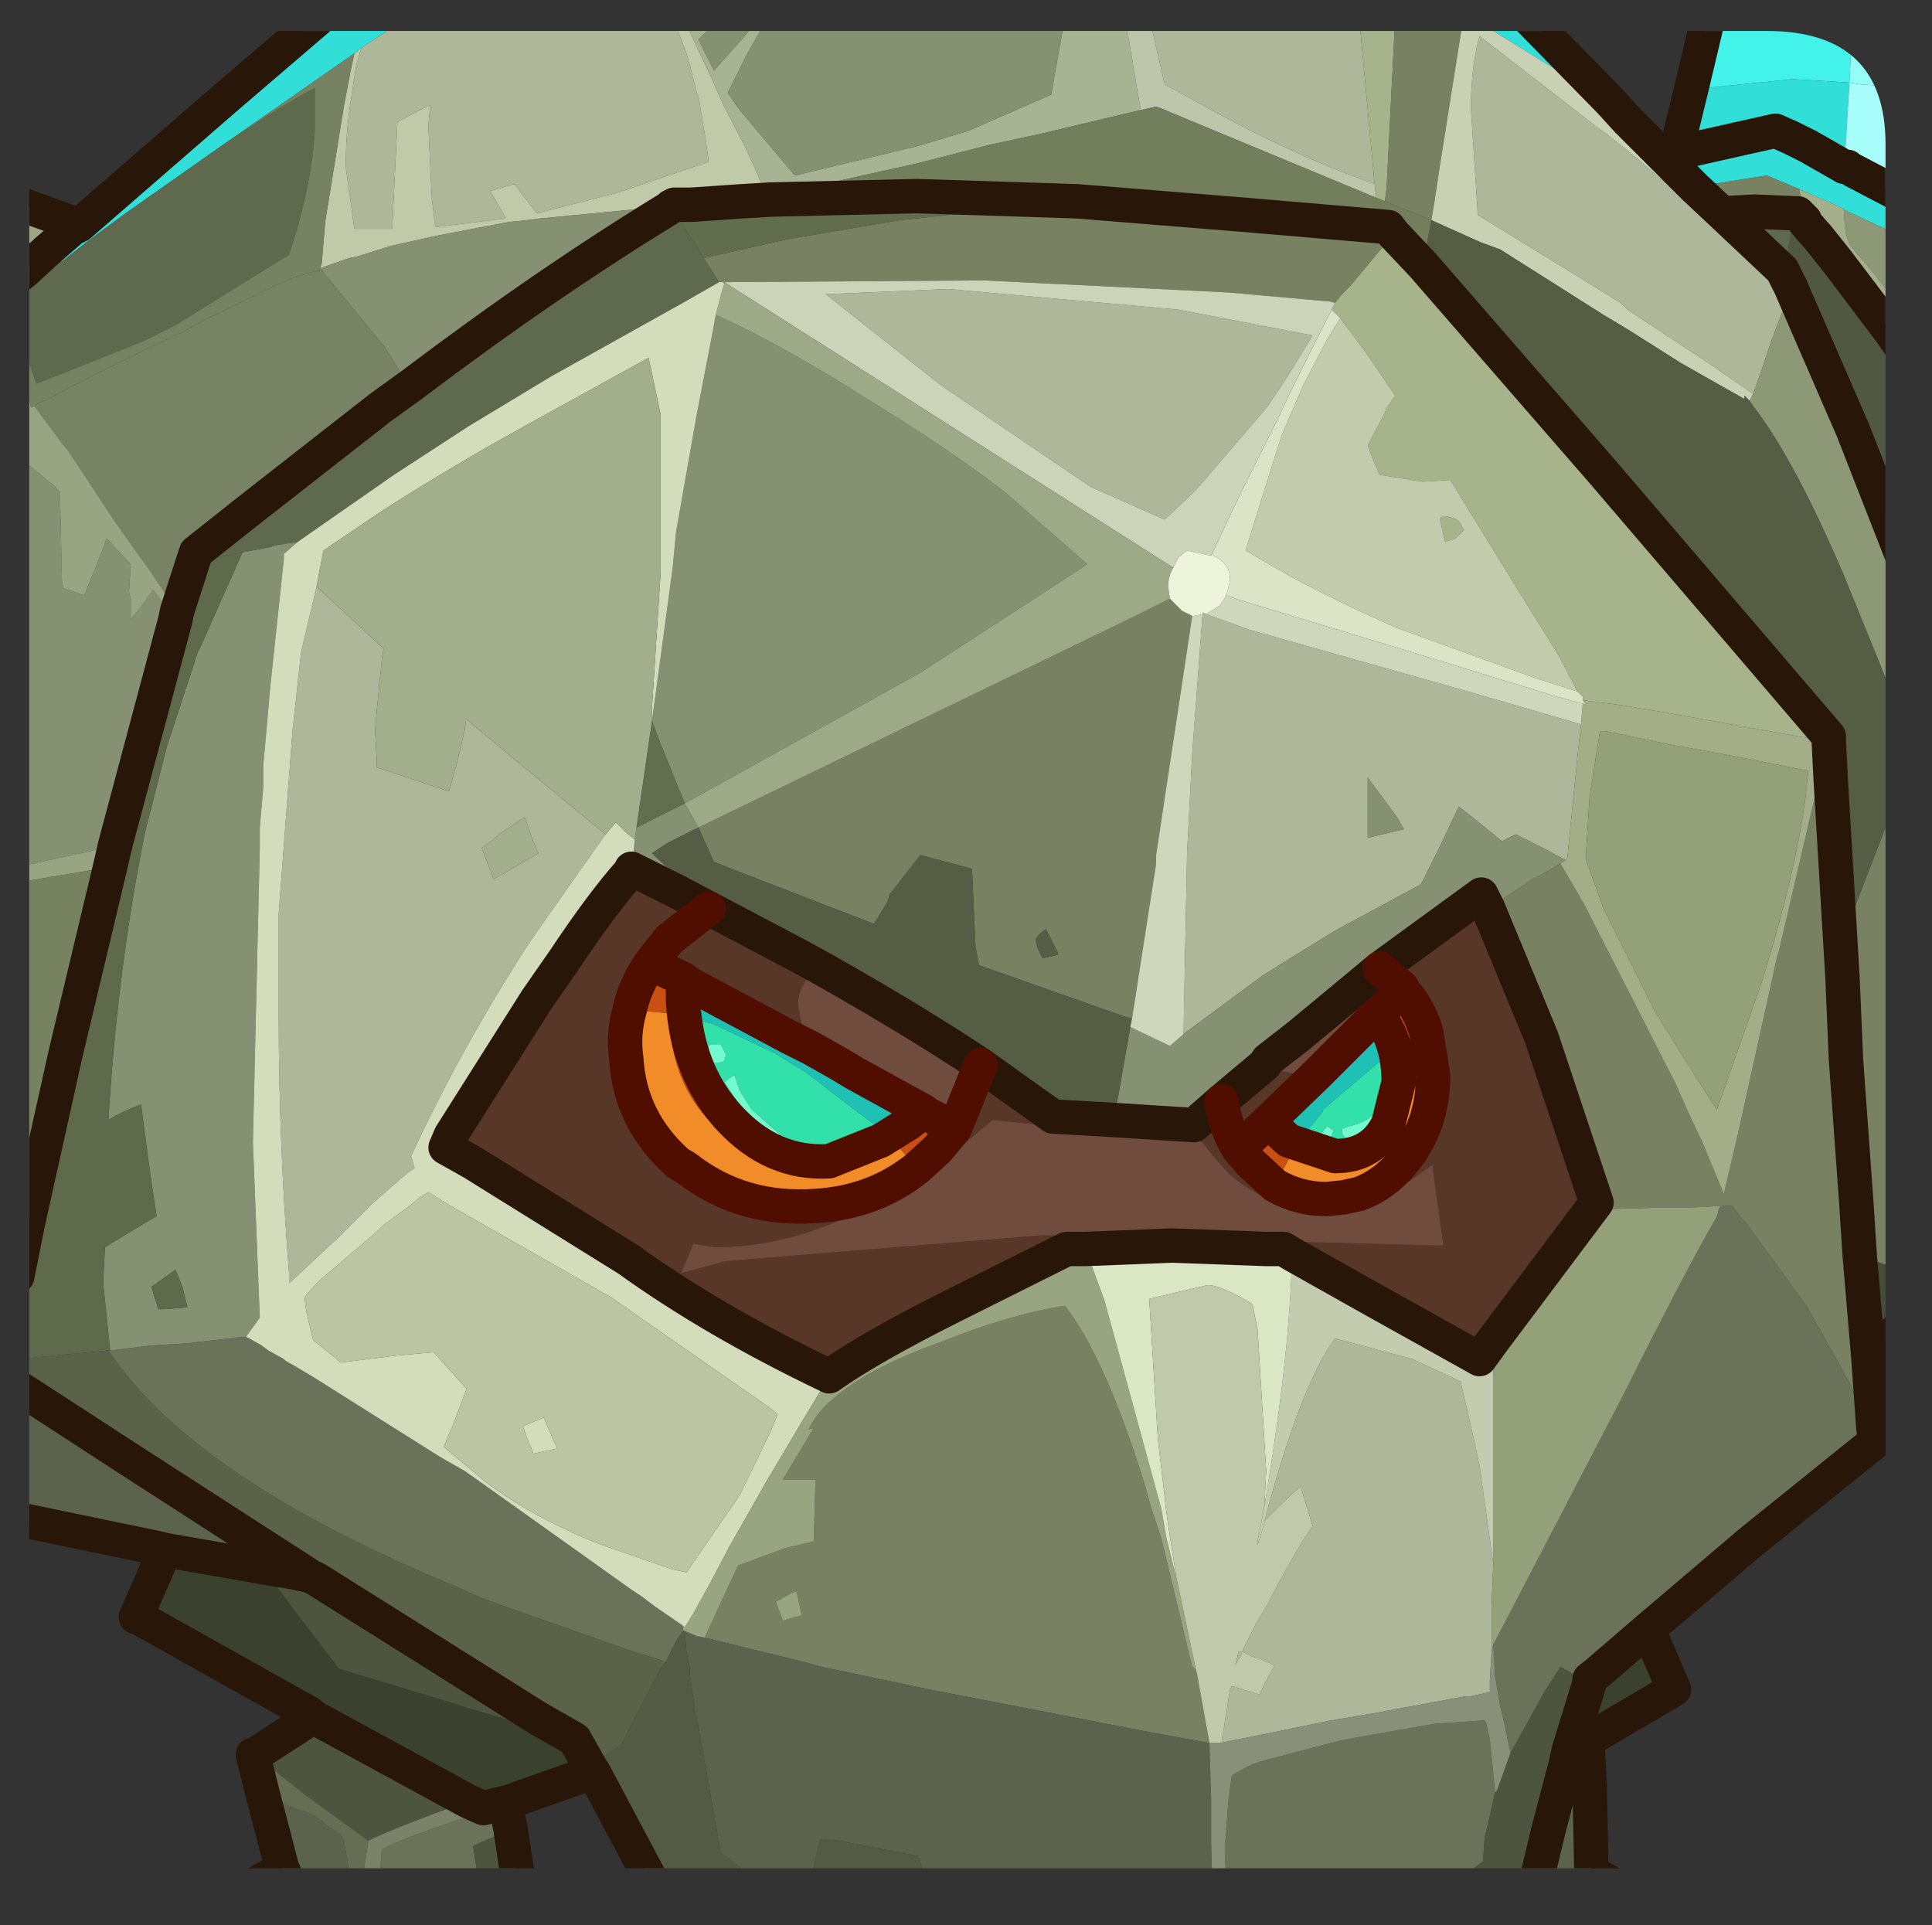 <?xml version="1.0" encoding="UTF-8" standalone="no"?>
<svg xmlns:ffdec="https://www.free-decompiler.com/flash" xmlns:xlink="http://www.w3.org/1999/xlink" ffdec:objectType="frame" height="55.95px" width="56.15px" xmlns="http://www.w3.org/2000/svg">
  <rect width="100%" height="100%" fill="#333333" stroke="none"/>
  <g transform="matrix(1.0, 0.0, 0.0, 1.0, 0.85, 0.9)">
    <clipPath id="clipPath0" transform="matrix(1.0, 0.0, 0.0, 1.0, 0.0, 0.0)">
      <path d="M50.5 0.0 Q53.95 0.0 53.95 3.3 L53.95 50.15 Q53.95 53.4 50.5 53.4 L3.3 53.4 Q0.0 53.4 0.0 50.15 L0.0 3.3 Q0.0 0.0 3.3 0.0 L50.5 0.0" fill="#000000" fill-rule="evenodd" stroke="none"/>
    </clipPath>
    <g clip-path="url(#clipPath0)">
      <use ffdec:characterId="2" height="55.95" transform="matrix(1.0, 0.0, 0.0, 1.0, -0.85, -0.9)" width="56.15" xlink:href="#shape1"/>
    </g>
    <use ffdec:characterId="3" height="53.4" transform="matrix(1.0, 0.0, 0.0, 1.0, 0.0, 0.0)" width="53.95" xlink:href="#shape2"/>
  </g>
  <defs>
    <g id="shape1" transform="matrix(1.0, 0.0, 0.0, 1.0, 0.85, 0.9)">
      <path d="M48.3 1.7 L48.8 -0.4 53.0 -0.4 52.9 1.5 51.25 1.4 48.3 1.7 M53.9 -0.4 L54.8 -0.4 54.8 1.8 53.9 1.6 53.9 1.4 53.9 -0.4" fill="#43f3e9" fill-rule="evenodd" stroke="none"/>
      <path d="M53.0 -0.4 L53.9 -0.4 53.9 1.4 53.9 1.6 53.2 1.55 52.9 1.5 53.0 -0.4" fill="#95fff9" fill-rule="evenodd" stroke="none"/>
      <path d="M8.45 -0.4 L10.95 -0.4 10.4 0.0 9.65 0.5 9.45 0.65 5.5 3.4 2.8 5.3 2.05 5.85 1.65 6.15 0.95 6.7 0.9 6.7 0.75 6.85 0.25 7.2 -0.05 7.45 -0.15 7.5 -0.35 7.65 -0.35 7.15 -0.15 7.0 0.5 6.4 1.25 5.75 1.45 5.65 5.65 2.0 8.45 -0.4 M41.9 -0.4 L43.55 -0.4 45.95 2.05 44.9 1.45 41.9 -0.4 M47.5 3.65 L47.85 3.55 48.3 1.7 51.25 1.4 52.9 1.5 52.75 3.95 52.85 3.95 53.0 4.05 54.05 4.6 53.9 1.6 54.8 1.8 54.8 5.0 54.8 6.2 54.15 5.85 52.75 5.2 52.7 5.15 51.45 4.6 50.5 4.2 48.6 4.5 48.4 4.55 47.6 3.75 47.5 3.65 M47.85 3.55 L50.75 2.9 51.2 3.1 51.7 3.35 52.75 3.95 51.7 3.35 51.2 3.1 50.75 2.9 47.85 3.55 M54.05 4.6 L54.8 5.0 54.05 4.6 M21.45 4.8 L21.5 4.85 21.0 4.9 21.45 4.8" fill="#32dfd9" fill-rule="evenodd" stroke="none"/>
      <path d="M9.65 0.5 L10.4 0.0 10.95 -0.4 18.7 -0.4 19.1 0.65 19.2 1.0 19.4 1.8 19.45 1.9 19.65 3.1 19.75 3.8 17.1 4.7 14.75 5.3 14.1 4.45 13.4 4.65 13.8 5.35 13.85 5.45 11.8 5.7 11.7 4.85 11.6 2.8 11.65 2.15 Q11.05 2.45 10.7 2.65 L10.55 5.75 9.5 5.75 9.45 5.75 9.2 3.95 Q9.2 2.9 9.35 2.0 L9.5 1.0 9.65 0.5 M32.55 -0.4 L38.65 -0.4 38.8 1.2 39.1 4.45 38.3 4.15 Q36.2 3.35 33.55 1.85 L33.0 1.55 32.55 -0.4 M50.1 10.55 L48.8 9.65 46.45 8.1 46.25 7.9 42.1 5.35 41.9 2.25 Q41.9 1.05 42.15 0.15 L45.7 2.9 45.85 3.0 46.85 3.8 47.35 4.25 47.85 4.6 48.65 5.3 50.95 7.4 51.15 7.65 50.65 8.95 50.35 9.85 50.1 10.55 M34.2 16.95 L34.9 17.2 35.45 17.4 41.65 19.15 45.1 20.15 45.0 21.05 44.75 23.55 44.7 24.05 44.65 24.1 44.1 23.8 43.2 23.35 42.8 23.55 42.25 23.1 41.75 22.7 41.55 22.55 41.45 22.75 40.95 23.8 40.45 24.8 37.95 26.15 36.65 26.95 35.85 27.45 33.55 29.15 33.55 29.0 33.65 23.9 33.8 21.0 34.1 16.95 34.1 16.9 34.2 16.95 M35.9 43.3 Q36.95 39.35 37.95 38.0 L40.2 38.6 41.6 39.25 42.0 41.0 42.15 41.7 42.55 44.55 42.5 45.75 42.5 46.45 42.5 46.9 42.5 47.1 42.45 47.95 42.45 48.3 42.35 48.3 41.9 48.4 41.75 48.4 39.05 48.9 37.85 49.1 35.9 49.5 34.65 49.75 34.9 48.2 34.95 48.1 35.75 48.35 35.8 48.25 35.95 47.95 36.0 47.85 36.2 47.5 35.75 47.3 35.55 47.25 35.35 47.15 35.25 47.1 35.65 46.3 35.95 45.8 Q36.75 44.25 37.3 43.45 L36.95 42.3 Q36.55 42.65 35.9 43.3 M36.5 10.15 L36.0 10.9 33.9 13.35 33.0 14.2 30.85 13.25 26.5 10.3 25.55 9.55 23.15 7.65 26.7 7.5 33.4 8.1 37.3 8.85 36.5 10.15 M38.9 23.45 L39.95 23.2 39.75 22.85 38.9 21.7 38.9 22.75 38.9 22.95 38.9 23.45 M8.35 16.15 L9.0 16.75 10.3 17.95 10.25 18.25 10.1 19.75 10.05 20.35 10.1 21.15 10.1 21.4 12.2 22.1 12.45 21.2 12.65 20.35 12.7 20.0 14.2 21.25 16.75 23.35 16.5 23.7 14.95 25.9 14.5 26.55 Q12.5 29.65 11.1 32.7 L11.2 33.05 11.05 33.15 10.8 33.35 10.75 33.4 9.95 34.1 8.95 35.1 7.55 36.4 7.55 36.1 Q7.25 32.3 7.25 28.65 L7.25 25.65 7.65 20.35 7.9 18.05 8.35 16.15 M13.5 24.65 L14.1 24.3 14.8 23.9 14.65 23.55 14.4 22.85 13.65 23.35 13.6 23.4 Q13.35 23.6 13.15 23.75 L13.5 24.65 M35.25 47.1 L35.2 47.25 35.15 47.3 35.05 47.5 35.1 47.3 35.15 47.1 35.25 47.1" fill="#afb89b" fill-rule="evenodd" stroke="none"/>
      <path d="M9.45 0.65 L9.65 0.5 9.5 1.0 9.35 2.0 Q9.2 2.9 9.2 3.95 L9.45 5.75 9.5 5.75 10.55 5.75 10.7 2.65 Q11.05 2.45 11.65 2.15 L11.6 2.8 11.7 4.85 11.8 5.7 13.85 5.45 13.8 5.35 13.4 4.65 14.1 4.45 14.75 5.3 17.1 4.7 19.75 3.8 19.65 3.1 19.45 1.9 19.4 1.8 19.2 1.0 19.1 0.65 18.7 -0.4 19.0 -0.4 19.35 0.35 19.8 1.3 20.15 2.1 20.8 3.35 21.25 4.35 21.45 4.8 21.0 4.9 20.55 4.9 19.75 5.0 19.25 5.05 18.8 5.05 18.75 5.05 17.95 5.15 14.85 5.45 14.45 5.5 13.95 5.55 11.85 5.95 10.5 6.25 9.55 6.55 9.3 6.6 8.45 6.9 8.5 6.75 8.6 5.55 9.15 2.15 9.35 1.1 9.45 0.65" fill="#c1cba9" fill-rule="evenodd" stroke="none"/>
      <path d="M19.0 -0.4 L20.1 -0.4 19.45 0.25 19.9 1.15 20.7 0.25 20.75 0.2 21.2 -0.35 21.3 -0.1 20.85 0.7 20.75 0.9 20.3 1.8 20.65 2.3 22.25 4.2 25.8 3.35 27.3 2.9 29.7 1.85 30.1 -0.4 31.85 -0.4 32.25 2.0 32.3 2.25 32.3 2.3 31.45 2.5 29.35 3.0 27.95 3.3 25.8 3.85 22.65 4.55 21.45 4.8 21.25 4.35 20.8 3.35 20.15 2.1 19.8 1.3 19.35 0.35 19.0 -0.4" fill="#a9b494" fill-rule="evenodd" stroke="none"/>
      <path d="M0.5 6.4 L-0.15 7.0 -0.35 6.9 -0.35 5.95 0.5 6.4 M20.1 -0.4 L30.1 -0.4 29.7 1.85 27.3 2.9 25.8 3.35 22.25 4.2 20.65 2.3 20.3 1.8 20.75 0.9 20.85 0.7 21.3 -0.1 21.2 -0.35 20.75 0.2 20.7 0.25 19.9 1.15 19.45 0.25 20.1 -0.4 M-0.35 24.3 L-0.35 13.0 -0.15 12.5 0.7 13.2 0.9 13.4 0.9 13.7 0.95 16.0 1.0 16.2 1.6 16.4 1.8 15.9 1.95 15.55 2.25 14.75 2.95 15.5 2.9 16.3 2.95 16.5 2.95 16.6 2.95 17.1 3.2 16.8 3.6 16.25 4.25 17.1 2.5 23.65 1.95 23.8 -0.35 24.3 M44.65 24.1 L44.5 24.2 43.9 24.55 Q43.65 24.65 43.4 24.85 L42.4 25.5 42.2 25.1 39.25 27.25 36.9 29.2 36.0 29.9 35.9 30.05 34.65 31.1 33.85 31.8 31.5 31.65 31.65 30.95 32.0 28.95 33.15 29.5 33.5 29.2 33.55 29.15 35.85 27.45 36.65 26.95 37.95 26.15 40.45 24.8 40.95 23.8 41.45 22.75 41.55 22.55 41.75 22.7 42.25 23.1 42.8 23.55 43.2 23.35 44.1 23.8 44.65 24.1 M19.65 25.45 L18.8 25.0 17.5 24.35 17.5 24.25 17.55 24.0 17.6 23.5 17.65 23.15 19.05 22.45 18.3 20.6 18.1 20.05 18.7 15.6 18.8 14.55 19.4 11.15 19.9 8.55 19.95 8.25 Q21.4 8.9 23.4 10.1 L25.4 11.35 Q27.05 12.4 28.35 13.4 L30.75 15.5 25.9 18.65 19.05 22.45 19.45 23.15 18.95 23.4 18.55 23.6 18.1 23.9 19.0 24.75 19.65 25.45 M20.1 7.3 L20.15 7.25 20.25 7.25 20.2 7.3 20.2 7.35 20.15 7.3 20.1 7.3 M21.5 4.85 L21.55 4.9 20.7 4.95 19.25 5.05 19.75 5.0 20.55 4.9 21.0 4.9 21.5 4.85 M38.9 23.45 L38.9 22.95 38.9 22.75 38.9 21.7 39.75 22.85 39.95 23.2 38.9 23.45 M18.65 5.1 L18.6 5.15 Q15.0 7.35 11.1 10.3 L10.75 9.85 10.3 9.15 8.45 6.9 9.3 6.6 9.55 6.55 10.5 6.25 11.85 5.95 13.95 5.55 14.45 5.5 14.85 5.45 17.95 5.15 18.75 5.05 18.65 5.1 M6.2 15.15 L7.0 15.0 7.15 14.95 7.45 14.9 7.8 14.85 7.4 15.2 7.4 15.25 7.4 15.35 7.0 19.1 6.9 20.25 6.8 21.35 6.8 22.0 6.7 23.15 6.7 23.75 6.5 32.3 6.7 37.4 6.3 37.95 6.25 37.95 4.5 38.15 3.6 38.2 2.35 38.35 2.15 36.4 2.15 36.35 2.2 35.35 3.35 34.65 3.7 34.45 3.5 33.1 3.25 31.2 Q2.7 31.4 2.3 31.65 2.55 27.6 3.2 24.15 L3.35 23.35 4.0 20.8 4.9 18.05 5.0 17.85 6.2 15.15 M3.55 36.5 L3.75 37.15 3.95 37.15 4.55 37.1 4.6 37.1 4.45 36.5 4.25 36.0 4.05 36.15 3.9 36.25 3.55 36.5" fill="#879173" fill-rule="evenodd" stroke="none"/>
      <path d="M52.9 1.5 L53.2 1.55 53.9 1.6 54.05 4.6 53.0 4.05 52.85 3.95 52.75 3.95 52.9 1.5" fill="#a8fffb" fill-rule="evenodd" stroke="none"/>
      <path d="M31.85 -0.4 L32.55 -0.4 33.0 1.55 33.55 1.85 Q36.2 3.35 38.3 4.15 L39.1 4.45 39.15 4.85 33.25 2.4 32.9 2.25 32.75 2.2 32.3 2.3 32.3 2.25 32.25 2.0 31.85 -0.4" fill="#bec6ab" fill-rule="evenodd" stroke="none"/>
      <path d="M38.65 -0.4 L39.7 -0.4 39.45 4.55 39.4 4.95 39.15 4.85 39.1 4.45 38.8 1.2 38.65 -0.4 M40.5 6.8 L45.8 12.9 52.3 20.5 52.25 20.65 50.0 20.25 47.5 19.8 46.3 19.6 45.15 19.45 45.15 19.35 45.0 19.2 44.45 18.15 43.3 16.3 41.3 13.05 40.5 13.1 39.25 12.9 39.05 12.45 38.9 12.05 39.4 11.1 39.45 10.95 39.7 10.6 38.85 9.35 38.1 8.35 37.85 8.1 37.95 7.9 38.15 7.65 38.4 7.4 39.65 5.9 40.5 6.8 M41.0 14.2 L41.05 14.1 Q41.35 14.1 41.55 14.25 L41.7 14.5 41.45 14.75 41.3 14.8 41.15 14.85 41.0 14.2" fill="#a7b48c" fill-rule="evenodd" stroke="none"/>
      <path d="M39.7 -0.4 L41.75 -0.4 41.65 -0.2 41.0 3.9 40.85 4.9 40.75 5.5 39.4 4.95 39.45 4.55 39.7 -0.4 M54.8 21.05 L54.8 30.75 54.65 36.1 53.2 35.6 53.1 34.05 52.8 29.9 52.7 27.55 52.65 26.7 52.7 27.55 52.8 29.9 53.1 34.05 53.2 35.6 53.45 38.55 53.6 40.65 52.8 39.1 51.65 37.05 49.9 34.65 49.8 34.55 49.5 34.15 49.4 34.15 49.2 34.15 49.1 34.25 49.15 34.15 48.2 34.2 47.35 34.2 45.4 34.25 45.55 34.05 43.95 29.25 42.4 25.5 43.4 24.85 Q43.65 24.65 43.9 24.55 L44.5 24.2 44.65 24.45 45.2 25.4 47.85 30.6 48.25 31.5 48.65 32.35 49.0 33.2 49.25 33.8 49.65 32.1 50.8 26.9 50.85 26.75 52.05 21.6 52.25 20.65 52.3 20.65 52.35 21.65 52.65 26.7 53.1 25.35 54.7 21.2 54.8 21.05 M49.2 5.3 L48.4 4.55 48.6 4.5 50.5 4.2 51.45 4.6 51.55 5.4 51.6 5.5 51.4 5.3 51.3 5.3 50.15 5.25 49.2 5.3 M30.45 4.95 L35.4 5.35 39.5 5.7 39.65 5.9 38.4 7.4 38.15 7.65 37.95 7.9 37.75 7.85 37.65 7.85 34.85 7.6 27.75 7.25 20.2 7.3 20.25 7.25 20.15 7.25 20.1 7.3 20.05 7.3 19.6 6.6 22.05 6.05 25.3 5.5 30.45 4.95 M19.45 23.15 L32.15 17.0 33.15 16.5 33.5 16.85 33.8 17.0 32.75 23.95 32.75 24.2 32.05 28.7 31.85 28.65 27.6 27.15 27.5 26.6 27.4 24.35 25.9 23.95 25.0 25.1 24.95 25.3 24.55 25.95 21.7 24.85 19.9 24.15 19.45 23.15 M19.65 46.7 L19.65 46.65 20.6 44.6 21.95 44.1 22.8 43.9 22.85 42.1 22.1 42.1 21.9 42.1 22.8 40.6 22.65 40.65 Q22.9 40.1 23.55 39.6 24.55 38.8 26.5 38.1 28.5 37.3 30.1 37.05 31.3 38.6 32.45 42.35 L32.6 42.9 32.9 43.8 33.8 47.55 33.9 47.6 33.95 47.8 34.0 48.1 34.3 49.75 34.25 49.75 32.6 49.45 26.15 48.2 23.05 47.55 22.5 47.4 19.65 46.7 M29.35 26.25 L29.25 26.4 29.3 26.65 29.4 26.85 29.45 26.95 29.9 26.85 29.9 26.8 29.8 26.6 29.55 26.1 29.35 26.25 M21.7 45.65 L21.9 46.2 22.25 46.1 22.45 46.05 22.4 45.8 22.3 45.35 22.15 45.4 21.8 45.6 21.7 45.65" fill="#788363" fill-rule="evenodd" stroke="none"/>
      <path d="M41.75 -0.4 L41.9 -0.4 44.9 1.45 45.95 2.05 46.45 2.6 47.5 3.65 47.6 3.75 48.4 4.55 49.2 5.3 50.95 6.95 51.0 7.05 51.2 7.45 51.15 7.65 50.95 7.4 48.65 5.3 47.85 4.6 47.35 4.25 46.85 3.8 45.85 3.0 45.7 2.9 42.15 0.15 Q41.9 1.05 41.9 2.25 L42.1 5.35 46.25 7.9 46.45 8.1 48.8 9.65 50.1 10.55 50.0 10.75 49.85 10.6 49.85 10.7 48.0 9.65 46.5 8.7 45.75 8.25 42.75 6.35 42.2 6.15 40.75 5.5 40.85 4.9 41.0 3.9 41.65 -0.2 41.75 -0.4" fill="#c9d2b5" fill-rule="evenodd" stroke="none"/>
      <path d="M-0.35 38.6 L-0.35 36.2 -0.05 34.7 1.05 29.75 2.35 24.3 2.5 23.65 4.25 17.1 4.3 16.85 4.75 15.45 5.95 15.2 6.2 15.15 5.0 17.85 4.9 18.05 4.0 20.8 3.35 23.35 3.2 24.15 Q2.55 27.6 2.3 31.65 2.7 31.4 3.25 31.2 L3.5 33.1 3.7 34.45 3.35 34.65 2.2 35.35 2.15 36.35 2.15 36.4 2.35 38.35 2.3 38.35 -0.35 38.6 M3.55 36.5 L3.9 36.25 4.05 36.15 4.25 36.0 4.45 36.5 4.6 37.1 4.55 37.1 3.95 37.15 3.75 37.15 3.55 36.5" fill="#5f694c" fill-rule="evenodd" stroke="none"/>
      <path d="M53.6 40.65 L53.65 41.0 50.05 43.9 47.05 46.45 45.6 47.7 45.35 47.9 45.35 48.0 44.5 47.55 44.05 48.25 43.05 50.05 42.85 49.1 42.75 48.7 42.6 47.8 42.55 46.9 46.3 39.7 Q48.1 36.1 49.05 34.45 L49.1 34.25 49.2 34.15 49.4 34.15 49.5 34.15 49.8 34.55 49.9 34.65 51.65 37.05 52.8 39.1 53.6 40.65 M40.5 54.55 L34.8 54.55 34.75 52.85 34.75 52.8 34.85 51.45 34.95 50.7 35.3 50.5 Q35.55 50.35 35.95 50.25 L38.05 49.7 38.55 49.6 40.85 49.2 42.3 49.1 42.35 49.2 42.45 49.65 42.6 51.15 42.6 51.2 42.4 52.1 42.3 52.5 42.25 53.2 41.05 54.1 40.95 54.2 40.5 54.55 M13.85 51.6 L14.0 52.3 13.35 52.55 12.9 52.75 13.0 53.4 13.05 53.65 14.2 53.65 14.2 54.0 13.95 54.15 13.8 54.2 13.0 54.55 12.4 54.55 12.2 54.1 12.1 53.95 11.65 54.2 11.7 54.55 10.05 54.55 10.1 53.95 10.1 53.75 10.2 53.4 10.25 52.85 Q10.8 52.55 12.45 52.0 L13.85 51.6 M54.8 40.55 L54.75 40.55 54.8 40.5 54.8 40.55 M2.35 38.35 L3.6 38.2 4.5 38.15 6.25 37.95 6.3 37.95 6.75 38.2 6.95 38.35 7.4 38.6 7.45 38.65 7.8 38.85 8.3 39.15 11.95 41.45 12.65 41.85 13.15 42.2 17.5 45.3 17.8 45.5 18.2 45.8 19.0 46.35 19.0 46.45 19.0 46.5 18.8 46.8 18.75 46.9 18.5 47.4 18.35 47.35 17.4 47.05 13.85 45.8 13.15 45.55 12.5 45.25 Q4.8 42.1 2.3 38.35 L2.35 38.35" fill="#6a725a" fill-rule="evenodd" stroke="none"/>
      <path d="M-0.35 39.4 L-0.35 38.6 2.3 38.35 Q4.8 42.1 12.5 45.25 L13.15 45.55 13.85 45.8 17.4 47.05 18.35 47.35 18.5 47.4 18.35 47.6 17.2 49.8 16.3 50.45 15.85 49.65 14.8 49.05 8.35 45.0 8.15 44.9 2.65 41.35 -0.35 39.4" fill="#5a6249" fill-rule="evenodd" stroke="none"/>
      <path d="M45.3 50.0 L45.35 50.95 45.4 53.5 45.4 53.95 45.35 54.0 44.85 54.55 44.35 54.55 43.85 53.55 44.15 52.3 44.65 50.4 45.3 50.0 M34.4 54.55 L29.35 54.55 29.3 54.45 29.1 54.55 26.25 54.55 25.85 53.05 23.55 52.6 23.0 52.55 Q22.75 53.2 22.75 54.55 L22.35 54.55 21.55 54.05 20.1 52.95 19.45 49.3 19.35 48.85 19.2 47.75 19.2 47.6 19.1 47.1 19.05 46.5 19.4 46.65 19.65 46.7 22.5 47.4 23.05 47.55 26.15 48.2 32.6 49.45 34.25 49.75 34.3 49.75 34.3 49.8 34.35 51.4 34.35 52.65 34.4 54.55 M9.2 54.55 L7.7 54.55 7.4 53.5 7.35 53.4 7.05 52.25 6.8 51.3 8.25 51.85 9.0 52.4 9.1 52.5 9.15 52.65 9.2 52.9 9.25 53.2 9.3 53.55 9.3 53.75 9.2 54.55 M3.95 44.15 L3.75 44.1 -0.35 43.25 -0.35 39.4 2.65 41.35 8.15 44.9 7.7 44.8 6.8 44.65 3.95 44.15 M-0.35 36.2 L-0.35 34.45 -0.35 34.3 -0.3 34.5 -0.05 34.7 -0.35 36.2" fill="#5b624d" fill-rule="evenodd" stroke="none"/>
      <path d="M54.8 6.2 L54.8 8.6 54.4 8.05 53.45 6.85 53.1 6.45 52.9 6.2 52.8 5.9 52.75 5.5 52.75 5.25 52.75 5.2 54.15 5.85 54.8 6.2 M54.8 16.2 L54.8 20.9 52.75 15.85 Q51.3 12.45 50.1 10.9 L50.0 10.75 50.1 10.55 50.35 9.85 50.65 8.95 51.15 7.65 51.2 7.45 51.35 7.8 53.0 11.6 54.8 16.2" fill="#8e9a76" fill-rule="evenodd" stroke="none"/>
      <path d="M54.8 8.6 L54.8 9.8 54.65 9.55 54.1 8.75 52.55 6.7 51.95 5.95 51.9 5.9 51.6 5.55 51.6 5.5 51.55 5.4 51.45 4.6 52.7 5.15 52.75 5.2 52.75 5.25 52.75 5.5 52.8 5.9 52.9 6.2 53.1 6.45 53.45 6.85 54.4 8.05 54.8 8.6" fill="#a5b18d" fill-rule="evenodd" stroke="none"/>
      <path d="M45.4 53.5 L46.5 54.15 47.15 54.55 44.85 54.55 45.35 54.0 45.4 53.95 45.4 53.5 M13.8 54.2 L15.05 54.55 13.0 54.55 13.8 54.2 M7.7 54.55 L5.4 54.55 Q6.5 53.9 7.35 53.4 L7.4 53.5 7.7 54.55" fill="#3e4631" fill-rule="evenodd" stroke="none"/>
      <path d="M43.6 54.55 L40.5 54.55 40.95 54.2 41.05 54.1 42.25 53.2 42.3 52.5 42.4 52.1 42.6 51.2 42.65 51.15 43.05 50.05 44.05 48.25 44.5 47.55 45.35 48.0 44.75 49.95 44.65 50.4 44.15 52.3 43.85 53.55 43.65 54.25 43.6 54.5 43.6 54.55 M14.0 52.3 L14.0 52.35 14.2 53.65 13.05 53.65 13.0 53.4 12.9 52.75 13.35 52.55 14.0 52.3 M12.4 54.55 L11.7 54.55 11.65 54.2 12.1 53.95 12.2 54.1 12.4 54.55 M6.55 50.1 L8.25 49.0 12.75 51.45 Q10.55 52.25 9.85 52.6 L9.65 52.45 8.0 51.25 6.55 50.1 M6.8 44.65 L7.7 44.8 8.15 44.9 8.35 45.0 14.8 49.05 14.5 49.25 12.75 48.75 12.3 48.6 9.0 47.6 7.55 45.7 7.15 45.15 6.8 44.65" fill="#4d5440" fill-rule="evenodd" stroke="none"/>
      <path d="M54.8 9.8 L54.8 16.2 53.0 11.6 51.35 7.8 51.2 7.45 51.0 7.05 51.3 5.3 51.4 5.3 51.6 5.5 51.6 5.55 51.9 5.9 51.95 5.95 52.55 6.7 54.1 8.75 54.65 9.55 54.8 9.8" fill="#505841" fill-rule="evenodd" stroke="none"/>
      <path d="M-0.15 7.5 L-0.05 7.45 0.3 7.2 0.75 6.85 0.9 6.7 0.95 6.7 1.65 6.15 2.05 5.85 2.8 5.3 5.5 3.4 Q7.1 2.3 8.3 1.65 L8.3 2.25 8.3 2.9 Q8.2 4.55 7.55 6.5 L4.25 8.55 3.35 9.0 0.85 10.0 0.2 10.25 -0.25 8.9 -0.3 8.8 -0.35 8.4 -0.35 7.7 -0.15 7.5 M51.0 7.05 L50.95 6.95 49.2 5.3 50.15 5.25 51.3 5.3 51.0 7.05 M19.6 6.6 L20.05 7.3 19.0 7.9 15.15 10.05 12.75 11.5 10.6 12.9 7.8 14.85 7.45 14.9 7.15 14.95 7.0 15.0 6.2 15.15 5.95 15.2 4.75 15.45 4.85 15.15 6.3 14.0 10.2 10.95 11.1 10.3 Q15.0 7.35 18.6 5.15 L18.65 5.1 19.6 6.6" fill="#5f694e" fill-rule="evenodd" stroke="none"/>
      <path d="M54.8 20.9 L54.85 20.95 54.8 21.05 54.7 21.2 53.1 25.35 52.65 26.7 52.35 21.65 52.3 20.65 52.3 20.5 52.3 20.65 52.25 20.65 52.3 20.5 45.8 12.9 40.5 6.8 40.75 5.5 42.2 6.15 42.75 6.35 45.75 8.25 46.5 8.7 48.0 9.65 49.85 10.7 49.85 10.6 50.0 10.75 50.1 10.9 Q51.3 12.45 52.75 15.85 L54.8 20.9 M31.5 31.65 L29.75 31.55 27.65 30.05 Q25.7 28.75 22.95 27.2 L22.4 26.9 19.75 25.5 19.65 25.45 19.0 24.75 18.1 23.9 18.55 23.6 18.95 23.4 19.45 23.15 19.9 24.15 21.7 24.85 24.55 25.95 24.95 25.3 25.0 25.1 25.9 23.95 27.4 24.35 27.5 26.6 27.6 27.15 31.85 28.65 32.05 28.7 32.0 28.95 31.65 30.95 31.5 31.65 M29.35 26.25 L29.55 26.1 29.8 26.6 29.9 26.8 29.9 26.85 29.45 26.95 29.4 26.85 29.3 26.65 29.25 26.4 29.35 26.25" fill="#555d45" fill-rule="evenodd" stroke="none"/>
      <path d="M40.75 5.5 L40.5 6.8 39.65 5.9 39.5 5.7 35.4 5.35 30.45 4.95 25.8 4.8 21.55 4.9 21.5 4.85 21.45 4.8 22.65 4.55 25.8 3.85 27.95 3.3 29.35 3.0 31.45 2.5 32.3 2.3 32.75 2.2 32.9 2.25 33.25 2.4 39.15 4.85 39.4 4.95 40.75 5.5" fill="#737e5d" fill-rule="evenodd" stroke="none"/>
      <path d="M38.1 8.35 L38.85 9.35 39.7 10.6 39.45 10.95 39.4 11.1 38.9 12.05 39.05 12.45 39.25 12.9 40.5 13.1 41.3 13.05 43.3 16.3 44.45 18.15 45.0 19.2 43.75 18.8 39.75 17.35 Q38.25 16.7 36.65 15.85 L35.35 15.1 35.8 13.65 36.4 11.75 37.0 10.35 37.7 9.0 38.1 8.35 M41.0 14.2 L41.15 14.85 41.3 14.8 41.45 14.75 41.7 14.5 41.55 14.25 Q41.35 14.1 41.05 14.1 L41.0 14.2" fill="#c3cdad" fill-rule="evenodd" stroke="none"/>
      <path d="M45.0 19.2 L45.15 19.35 45.15 19.45 45.25 19.6 45.15 19.55 44.4 19.35 40.0 18.0 35.05 16.5 34.8 16.4 34.9 15.95 Q34.9 15.45 34.4 15.25 L34.35 15.25 35.15 13.55 36.3 11.25 36.65 10.5 37.45 8.9 37.85 8.1 38.1 8.35 37.7 9.0 37.0 10.35 36.4 11.75 35.8 13.65 35.35 15.1 36.65 15.85 Q38.25 16.7 39.75 17.35 L43.75 18.8 45.0 19.2" fill="#dce5c7" fill-rule="evenodd" stroke="none"/>
      <path d="M45.15 19.45 L46.3 19.6 47.5 19.8 50.0 20.25 52.25 20.65 52.05 21.6 50.85 26.75 50.8 26.9 49.65 32.1 49.25 33.8 49.0 33.2 48.65 32.35 48.25 31.5 47.85 30.6 45.2 25.4 44.65 24.45 44.5 24.2 44.65 24.1 44.7 24.05 44.75 23.55 45.0 21.05 45.1 20.15 45.15 19.55 45.25 19.6 45.15 19.45 M45.25 23.8 L45.25 24.1 45.75 25.5 47.25 28.5 48.5 30.5 49.05 31.35 50.35 27.65 50.65 26.65 Q51.55 23.55 51.7 21.5 L49.4 21.05 47.75 20.75 45.8 20.35 45.65 20.35 45.35 22.25 45.25 23.8" fill="#a4af8a" fill-rule="evenodd" stroke="none"/>
      <path d="M45.15 19.55 L45.1 20.15 41.65 19.15 35.45 17.4 34.9 17.2 34.2 16.95 34.6 16.7 34.7 16.55 34.8 16.4 35.05 16.5 40.0 18.0 44.4 19.35 45.15 19.55 M33.8 17.0 L33.85 17.0 34.1 16.95 33.8 21.0 33.65 23.9 33.55 29.0 33.55 29.15 33.5 29.2 33.15 29.5 32.0 28.95 32.05 28.7 32.75 24.2 32.75 23.95 33.8 17.0" fill="#cfd7bd" fill-rule="evenodd" stroke="none"/>
      <path d="M45.25 23.8 L45.35 22.25 45.65 20.35 45.8 20.35 47.75 20.75 49.4 21.05 51.7 21.5 Q51.55 23.55 50.65 26.65 L50.35 27.65 49.05 31.35 48.5 30.5 47.25 28.5 45.75 25.5 45.25 24.1 45.25 23.8 M42.55 38.05 L45.4 34.25 47.35 34.2 48.2 34.2 49.15 34.15 49.1 34.25 49.05 34.45 Q48.1 36.1 46.3 39.7 L42.55 46.9 42.5 47.1 42.5 46.9 42.5 46.45 42.5 45.75 42.55 44.55 42.55 41.3 42.55 39.9 42.55 38.05" fill="#95a179" fill-rule="evenodd" stroke="none"/>
      <path d="M54.65 36.1 L54.65 37.4 53.45 38.55 53.2 35.6 54.65 36.1" fill="#454d35" fill-rule="evenodd" stroke="none"/>
      <path d="M39.25 27.25 L42.2 25.1 42.4 25.5 43.95 29.25 45.55 34.05 45.4 34.25 42.55 38.05 42.15 38.6 39.1 36.9 36.7 35.55 36.45 35.4 35.95 35.4 33.2 35.3 30.7 35.4 30.55 35.4 30.15 35.4 26.85 37.05 Q24.45 38.25 23.25 39.1 19.9 37.5 17.4 35.7 L13.3 33.15 12.9 32.9 12.1 32.45 12.25 32.1 14.75 28.15 15.55 27.0 Q16.65 25.35 17.45 24.45 L17.5 24.35 17.45 24.45 17.35 24.35 17.5 24.25 17.5 24.35 18.8 25.0 19.65 25.45 19.75 25.5 18.6 26.4 18.05 27.1 18.6 26.4 19.75 25.5 22.4 26.9 22.95 27.2 Q22.3 27.75 22.35 28.35 L22.45 28.85 22.7 29.55 22.1 29.25 19.2 27.7 19.0 27.55 18.05 27.1 Q17.6 27.75 17.45 28.45 17.25 29.15 17.35 29.85 17.45 31.65 18.85 32.9 L19.1 33.05 Q20.7 34.3 22.85 34.15 24.55 34.05 25.8 33.05 L26.4 32.5 26.9 31.9 27.65 30.05 29.75 31.55 31.5 31.65 33.85 31.8 34.65 31.1 Q34.75 31.85 35.15 32.5 34.75 31.85 34.65 31.1 L35.9 30.05 36.2 30.2 37.05 30.35 37.3 30.35 37.45 30.3 36.1 31.6 36.0 31.7 35.15 32.5 35.5 32.9 36.2 33.55 Q36.9 33.95 37.7 33.95 L38.2 33.9 38.65 33.8 Q39.35 33.55 39.9 32.9 40.8 31.85 40.8 30.35 L40.6 29.1 Q40.4 28.4 39.9 27.85 L39.9 27.8 39.25 27.25 M41.1 35.3 L40.8 33.15 40.8 32.95 40.5 33.15 Q39.0 34.3 37.85 34.3 36.15 34.3 34.9 33.25 L34.45 32.75 34.05 32.25 33.7 32.25 28.0 31.65 26.8 32.65 26.0 33.2 Q22.9 35.35 19.95 35.35 L19.3 35.25 18.95 36.1 20.25 35.75 29.45 35.0 41.0 35.3 41.1 35.3 M24.0 30.3 L24.05 30.35 Q23.1 30.3 22.7 29.55 L23.5 30.0 24.0 30.3" fill="#583628" fill-rule="evenodd" stroke="none"/>
      <path d="M40.6 29.1 L40.8 30.35 Q40.8 31.85 39.9 32.9 39.35 33.55 38.65 33.8 L38.2 33.9 37.7 33.95 Q36.9 33.95 36.2 33.55 L36.7 32.6 36.9 32.65 37.6 32.8 37.95 32.8 38.65 32.65 39.6 31.9 40.1 30.65 39.85 29.5 40.6 29.1 M25.8 33.05 Q24.55 34.05 22.85 34.15 20.7 34.3 19.1 33.05 L18.85 32.9 Q17.45 31.65 17.35 29.85 17.25 29.15 17.45 28.45 L18.6 28.55 Q18.65 30.6 19.85 31.75 L19.9 31.85 21.5 32.7 23.25 32.9 24.6 32.5 25.15 32.3 25.8 33.05" fill="#f38d28" fill-rule="evenodd" stroke="none"/>
      <path d="M39.25 27.25 L39.9 27.8 39.9 27.85 39.2 28.6 39.15 28.6 37.45 30.3 37.3 30.35 37.05 30.35 36.2 30.2 35.9 30.05 36.0 29.9 36.9 29.2 39.25 27.25 M27.65 30.05 L26.9 31.9 26.05 31.45 26.0 31.4 24.0 30.3 23.5 30.0 22.7 29.55 22.45 28.85 22.35 28.35 Q22.3 27.75 22.95 27.2 25.7 28.75 27.65 30.05 M41.1 35.3 L41.0 35.3 29.45 35.0 20.25 35.75 18.95 36.1 19.3 35.25 19.95 35.35 Q22.9 35.35 26.0 33.2 L26.8 32.65 28.0 31.65 33.7 32.25 34.05 32.25 34.45 32.75 34.9 33.25 Q36.15 34.3 37.85 34.3 39.0 34.3 40.5 33.15 L40.8 32.95 40.8 33.15 41.1 35.3" fill="#704c3e" fill-rule="evenodd" stroke="none"/>
      <path d="M36.7 35.55 L39.1 36.9 42.15 38.6 42.55 38.05 42.55 39.9 42.55 41.3 42.55 44.55 42.15 41.7 42.0 41.0 41.6 39.25 40.2 38.6 37.95 38.0 Q36.95 39.35 35.9 43.3 L35.9 43.35 35.75 43.85 35.7 44.0 35.7 43.9 35.8 43.4 35.9 42.85 Q36.65 38.4 36.7 35.55" fill="#c5cdb1" fill-rule="evenodd" stroke="none"/>
      <path d="M34.8 54.55 L34.4 54.55 34.35 52.65 34.35 51.4 34.3 49.8 34.3 49.75 34.5 49.75 34.65 49.75 35.9 49.5 37.85 49.1 39.05 48.9 41.75 48.4 41.9 48.4 42.35 48.3 42.45 48.3 42.45 47.95 42.5 47.1 42.55 46.9 42.6 47.8 42.75 48.7 42.85 49.1 43.05 50.05 42.65 51.15 42.6 51.2 42.6 51.15 42.45 49.65 42.35 49.2 42.3 49.1 40.85 49.2 38.55 49.6 38.05 49.7 35.95 50.25 Q35.55 50.35 35.3 50.5 L34.95 50.7 34.85 51.45 34.75 52.8 34.75 52.85 34.8 54.55" fill="#899179" fill-rule="evenodd" stroke="none"/>
      <path d="M47.05 46.45 L47.8 48.2 45.25 49.7 45.15 49.7 44.75 49.95 45.35 48.0 45.35 47.9 45.6 47.7 47.05 46.45 M16.4 50.6 L13.85 51.5 13.8 51.5 13.2 51.65 12.75 51.45 8.25 49.0 8.15 48.9 6.9 48.2 3.15 46.1 3.1 46.1 3.95 44.15 6.8 44.65 7.15 45.15 7.55 45.7 9.0 47.6 12.3 48.6 12.75 48.75 14.5 49.25 14.8 49.05 15.85 49.65 16.3 50.45 16.35 50.6 16.4 50.6" fill="#3a412e" fill-rule="evenodd" stroke="none"/>
      <path d="M20.2 7.3 L27.75 7.25 34.85 7.6 37.65 7.85 37.75 7.85 37.95 7.9 37.85 8.1 37.45 8.9 36.65 10.5 36.3 11.25 35.15 13.55 34.35 15.25 33.65 15.1 33.4 15.3 33.25 15.6 20.2 7.3 M36.5 10.15 L37.3 8.85 33.4 8.1 26.7 7.5 23.15 7.65 25.55 9.55 26.5 10.3 30.85 13.25 33.0 14.2 33.9 13.35 36.0 10.9 36.5 10.15" fill="#ccd4b9" fill-rule="evenodd" stroke="none"/>
      <path d="M30.45 4.95 L25.3 5.5 22.05 6.05 19.6 6.6 18.65 5.1 18.75 5.05 18.8 5.05 19.25 5.05 20.7 4.95 21.55 4.9 25.8 4.8 30.45 4.95" fill="#626d4d" fill-rule="evenodd" stroke="none"/>
      <path d="M19.05 22.45 L25.9 18.65 30.75 15.5 28.35 13.4 Q27.05 12.4 25.4 11.35 L23.4 10.1 Q21.4 8.9 19.95 8.25 L20.15 7.5 20.2 7.35 20.2 7.3 33.25 15.6 Q33.1 15.85 33.1 16.15 L33.15 16.5 32.15 17.0 19.45 23.15 19.05 22.45" fill="#9faa89" fill-rule="evenodd" stroke="none"/>
      <path d="M34.8 16.4 L34.7 16.55 34.6 16.7 34.2 16.95 34.1 16.9 34.1 16.95 33.85 17.0 33.8 17.0 33.5 16.85 33.15 16.5 33.1 16.15 Q33.1 15.85 33.25 15.6 L33.4 15.3 33.65 15.1 34.35 15.25 34.4 15.25 Q34.9 15.45 34.9 15.95 L34.8 16.4" fill="#eef5dc" fill-rule="evenodd" stroke="none"/>
      <path d="M11.1 10.3 L10.2 10.95 6.3 14.0 4.85 15.15 4.75 15.45 4.3 16.85 3.75 16.05 3.45 15.6 3.05 15.05 2.45 14.2 1.1 12.15 1.0 12.05 0.15 10.9 0.3 10.8 0.4 10.75 0.45 10.75 Q1.55 10.15 3.4 9.25 L4.45 8.75 5.1 8.4 7.25 7.35 7.5 7.25 7.6 7.2 8.4 6.95 8.45 7.0 8.45 6.9 10.3 9.15 10.75 9.85 11.1 10.3" fill="#788364" fill-rule="evenodd" stroke="none"/>
      <path d="M17.45 24.45 Q16.65 25.35 15.55 27.0 L14.75 28.15 12.25 32.1 12.1 32.45 12.9 32.9 13.3 33.15 17.4 35.7 Q19.9 37.5 23.25 39.1 L22.35 40.6 21.4 42.2 20.35 44.05 19.9 44.9 19.85 45.0 19.3 46.0 19.05 46.4 19.0 46.35 18.2 45.8 17.8 45.5 17.5 45.3 13.15 42.2 12.65 41.85 11.95 41.45 8.3 39.15 7.8 38.85 7.45 38.65 7.4 38.6 6.95 38.35 6.75 38.2 6.3 37.95 6.7 37.4 6.5 32.3 6.7 23.75 6.7 23.15 6.8 22.0 6.8 21.35 6.9 20.25 7.0 19.1 7.4 15.35 7.4 15.25 7.4 15.2 7.8 14.85 10.6 12.9 12.75 11.5 15.15 10.05 19.0 7.9 20.05 7.3 20.1 7.3 20.15 7.3 20.2 7.35 20.15 7.5 19.95 8.25 19.9 8.55 19.4 11.15 18.8 14.55 18.7 15.6 18.1 20.05 18.1 19.65 18.35 15.75 18.35 14.45 18.35 11.45 18.35 11.15 18.0 9.5 14.55 11.4 13.3 12.1 Q11.4 13.2 10.1 14.05 L8.55 15.1 8.35 16.15 7.9 18.05 7.65 20.35 7.25 25.65 7.25 28.65 Q7.25 32.3 7.55 36.1 L7.55 36.4 8.95 35.1 9.95 34.1 10.75 33.4 10.8 33.35 11.05 33.15 11.2 33.05 11.1 32.7 Q12.5 29.65 14.5 26.55 L14.95 25.9 16.5 23.7 16.75 23.35 17.05 23.0 17.35 23.3 17.6 23.5 17.55 24.0 17.5 24.25 17.35 24.35 17.45 24.45 M11.6 33.75 L11.35 33.9 11.05 34.15 10.3 34.7 10.2 34.8 10.1 34.9 8.4 36.35 8.0 36.8 8.05 37.2 8.25 38.05 8.75 38.45 9.05 38.7 10.65 38.5 11.75 38.4 12.7 39.45 12.7 39.5 12.3 40.55 12.25 40.65 12.05 41.15 12.7 41.7 13.3 42.2 Q14.65 43.2 16.5 43.95 L18.65 44.7 19.1 44.8 20.65 42.55 21.55 40.7 21.75 40.2 21.5 40.0 16.9 36.8 12.25 34.15 11.6 33.75 M15.35 41.2 L14.65 41.35 14.6 41.2 14.55 41.1 14.45 40.85 14.35 40.55 14.95 40.3 15.15 40.75 15.2 40.9 15.35 41.2" fill="#d4debd" fill-rule="evenodd" stroke="none"/>
      <path d="M8.35 16.15 L8.55 15.1 10.1 14.05 Q11.4 13.2 13.3 12.1 L14.55 11.4 18.0 9.5 18.35 11.15 18.35 11.45 18.35 14.45 18.35 15.75 18.1 19.65 18.1 20.05 17.65 23.15 17.6 23.5 17.35 23.3 17.05 23.0 16.75 23.35 14.2 21.25 12.7 20.0 12.65 20.35 12.45 21.2 12.2 22.1 10.1 21.4 10.1 21.15 10.05 20.35 10.1 19.75 10.25 18.25 10.3 17.95 9.0 16.75 8.35 16.15 M13.5 24.65 L13.15 23.75 Q13.35 23.6 13.6 23.4 L13.65 23.35 14.4 22.85 14.65 23.55 14.8 23.9 14.1 24.3 13.5 24.65" fill="#a4af8d" fill-rule="evenodd" stroke="none"/>
      <path d="M-0.35 7.65 L-0.15 7.5 -0.35 7.7 -0.35 7.65 M-0.05 7.45 L0.25 7.2 0.75 6.85 0.3 7.2 -0.05 7.45 M5.5 3.4 L9.45 0.65 9.35 1.1 9.15 2.15 8.6 5.55 8.5 6.75 8.45 6.9 8.45 7.0 8.4 6.95 7.6 7.2 7.5 7.25 7.25 7.35 5.1 8.4 4.45 8.75 3.4 9.25 Q1.55 10.15 0.45 10.75 L0.4 10.75 0.3 10.8 0.15 10.9 0.05 10.95 0.0 10.7 0.0 10.6 -0.1 10.35 -0.35 9.45 -0.35 8.4 -0.3 8.8 -0.25 8.9 0.2 10.25 0.85 10.0 3.35 9.0 4.25 8.55 7.55 6.5 Q8.2 4.55 8.3 2.9 L8.3 2.25 8.3 1.65 Q7.1 2.3 5.5 3.4" fill="#768362" fill-rule="evenodd" stroke="none"/>
      <path d="M1.45 5.65 L1.25 5.75 0.5 6.4 -0.35 5.95 -0.35 5.0 1.45 5.65 M-0.15 7.0 L-0.35 7.15 -0.35 6.9 -0.15 7.0" fill="#9da886" fill-rule="evenodd" stroke="none"/>
      <path d="M-0.35 11.7 L-0.35 9.45 -0.1 10.35 0.0 10.6 0.0 10.7 -0.35 11.7" fill="#616b4c" fill-rule="evenodd" stroke="none"/>
      <path d="M-0.35 24.75 L-0.35 24.3 1.95 23.8 2.5 23.65 2.35 24.3 -0.35 24.75 M-0.35 13.0 L-0.35 11.7 0.0 10.7 0.05 10.95 0.15 10.9 1.0 12.05 1.1 12.15 2.45 14.2 3.05 15.05 3.45 15.6 3.75 16.05 4.3 16.85 4.25 17.1 3.6 16.25 3.2 16.8 2.95 17.1 2.95 16.6 2.95 16.5 2.9 16.3 2.95 15.5 2.25 14.75 1.95 15.55 1.8 15.9 1.6 16.4 1.0 16.2 0.95 16.0 0.9 13.7 0.9 13.4 0.7 13.2 -0.15 12.5 -0.35 13.0" fill="#9aa683" fill-rule="evenodd" stroke="none"/>
      <path d="M18.1 20.05 L18.3 20.6 19.05 22.45 17.65 23.15 18.1 20.05" fill="#636d50" fill-rule="evenodd" stroke="none"/>
      <path d="M39.9 27.85 Q40.4 28.4 40.6 29.1 L39.85 29.5 40.1 30.65 39.6 31.9 38.65 32.65 37.95 32.8 37.6 32.8 36.9 32.65 36.7 32.6 36.2 33.55 35.5 32.9 35.15 32.5 36.0 31.7 36.1 31.6 36.45 31.95 36.9 32.25 37.8 32.45 37.9 32.45 38.65 32.35 Q39.7 31.95 39.7 30.5 L39.6 29.65 39.35 28.85 39.15 28.6 39.2 28.6 39.9 27.85 M26.9 31.9 L26.4 32.5 25.8 33.05 25.15 32.3 24.6 32.5 23.25 32.9 21.5 32.7 19.9 31.85 19.85 31.75 Q18.65 30.6 18.6 28.55 L17.45 28.45 Q17.6 27.75 18.05 27.1 L19.0 27.55 19.2 27.7 Q19.1 28.0 19.15 28.3 L19.2 28.7 Q19.35 30.3 20.2 31.35 L20.55 31.75 21.25 32.3 Q22.0 32.8 22.85 32.7 L24.9 32.05 25.55 31.75 24.75 32.25 23.25 32.85 Q21.6 32.95 20.35 31.6 19.1 30.25 19.0 28.15 L19.0 27.55 19.0 28.15 Q19.1 30.25 20.35 31.6 21.6 32.95 23.25 32.85 L24.75 32.25 25.55 31.75 26.05 31.45 26.9 31.9 M39.2 28.6 L39.3 28.75 Q39.8 29.45 39.8 30.55 L39.5 31.75 Q39.05 32.7 37.95 32.7 L36.6 32.25 36.0 31.7 36.6 32.25 37.95 32.7 Q39.05 32.7 39.5 31.75 L39.8 30.55 Q39.8 29.45 39.3 28.75 L39.2 28.6" fill="#cb4f12" fill-rule="evenodd" stroke="none"/>
      <path d="M19.2 27.7 L22.1 29.25 22.7 29.55 Q23.1 30.3 24.05 30.35 L24.0 30.3 26.0 31.4 25.55 31.75 26.0 31.4 26.05 31.45 25.55 31.75 24.9 32.05 22.55 30.25 21.65 29.7 19.85 28.85 19.2 28.7 19.15 28.3 Q19.1 28.0 19.2 27.7 M37.45 30.3 L39.15 28.6 39.35 28.85 39.6 29.65 37.6 31.35 37.6 31.4 36.9 32.25 36.45 31.95 36.1 31.6 37.45 30.3" fill="#1ec2b4" fill-rule="evenodd" stroke="none"/>
      <path d="M19.2 28.7 L19.85 28.85 21.65 29.7 22.55 30.25 24.9 32.05 22.85 32.7 Q22.0 32.8 21.25 32.3 L20.55 31.75 20.2 31.35 Q19.35 30.3 19.2 28.7 M19.9 29.45 L19.8 29.45 19.75 29.5 19.7 29.7 Q19.7 30.0 20.0 30.0 L20.2 29.95 20.25 29.75 20.1 29.45 20.0 29.45 19.9 29.45 M39.6 29.65 L39.7 30.5 Q39.7 31.95 38.65 32.35 L37.9 32.45 37.8 32.45 36.9 32.25 37.6 31.4 37.6 31.35 39.6 29.65 M38.15 31.9 L38.15 32.05 38.3 32.25 38.65 32.05 38.8 31.95 39.25 31.4 38.85 31.65 38.65 31.75 38.15 31.9 M37.7 32.25 L37.8 32.2 37.9 32.0 37.9 31.95 37.75 31.85 37.7 31.85 37.55 32.05 37.7 32.25 M20.5 30.35 L20.4 30.4 20.2 30.55 20.5 31.0 20.85 31.5 21.1 31.8 Q21.4 32.05 21.85 32.1 L21.0 31.35 20.65 30.8 20.5 30.35" fill="#32e1aa" fill-rule="evenodd" stroke="none"/>
      <path d="M19.9 29.45 L20.0 29.45 20.1 29.45 20.25 29.75 20.2 29.95 20.0 30.0 Q19.7 30.0 19.7 29.7 L19.75 29.5 19.8 29.45 19.9 29.45 M38.15 31.9 L38.65 31.75 38.85 31.65 39.25 31.4 38.8 31.95 38.65 32.05 38.3 32.25 38.15 32.05 38.15 31.9 M37.7 32.25 L37.55 32.05 37.7 31.85 37.75 31.85 37.9 31.95 37.9 32.0 37.8 32.2 37.7 32.25 M20.5 30.35 L20.65 30.8 21.0 31.35 21.85 32.1 Q21.4 32.05 21.1 31.8 L20.85 31.5 20.5 31.0 20.2 30.55 20.4 30.4 20.5 30.35" fill="#71fcd0" fill-rule="evenodd" stroke="none"/>
      <path d="M11.6 33.75 L12.25 34.15 16.9 36.8 21.5 40.0 21.75 40.2 21.55 40.7 20.65 42.55 19.1 44.8 18.65 44.7 16.5 43.95 Q14.65 43.2 13.3 42.2 L12.7 41.7 12.05 41.15 12.25 40.65 12.3 40.55 12.7 39.5 12.7 39.45 11.75 38.4 10.65 38.5 9.05 38.7 8.75 38.45 8.25 38.05 8.05 37.2 8.0 36.8 8.4 36.35 10.1 34.9 10.2 34.8 10.3 34.7 11.05 34.15 11.35 33.9 11.6 33.75 M15.35 41.2 L15.2 40.9 15.15 40.75 14.95 40.3 14.35 40.55 14.45 40.85 14.55 41.1 14.6 41.2 14.65 41.35 15.35 41.2" fill="#bcc6a4" fill-rule="evenodd" stroke="none"/>
      <path d="M23.25 39.1 Q24.45 38.25 26.85 37.05 L30.15 35.4 30.55 35.4 30.7 35.4 31.25 36.9 32.9 42.95 33.05 43.8 33.35 45.0 33.9 47.6 33.8 47.55 32.9 43.8 32.6 42.9 32.45 42.35 Q31.3 38.6 30.1 37.05 28.5 37.3 26.5 38.1 24.55 38.8 23.55 39.6 22.9 40.1 22.65 40.65 L22.8 40.6 21.9 42.1 22.1 42.1 22.85 42.1 22.8 43.9 21.95 44.1 20.6 44.6 19.65 46.65 19.65 46.7 19.4 46.65 19.05 46.5 19.0 46.5 19.0 46.45 19.0 46.35 19.05 46.4 19.3 46.0 19.85 45.0 19.9 44.9 20.35 44.05 21.4 42.2 22.35 40.6 23.25 39.1 M21.7 45.65 L21.8 45.6 22.15 45.4 22.3 45.35 22.4 45.8 22.45 46.05 22.25 46.1 21.9 46.2 21.7 45.65" fill="#99a681" fill-rule="evenodd" stroke="none"/>
      <path d="M29.35 54.55 L29.1 54.55 29.3 54.45 29.35 54.55 M26.25 54.55 L22.75 54.55 Q22.75 53.2 23.0 52.55 L23.55 52.6 25.85 53.05 26.25 54.55 M22.35 54.55 L18.5 54.55 16.4 50.6 16.35 50.6 16.3 50.45 17.2 49.8 18.35 47.6 18.5 47.4 18.75 46.9 18.8 46.8 19.0 46.5 19.05 46.5 19.1 47.1 19.2 47.6 19.2 47.75 19.35 48.85 19.45 49.3 20.1 52.95 21.55 54.05 22.35 54.55" fill="#535b45" fill-rule="evenodd" stroke="none"/>
      <path d="M30.7 35.4 L33.2 35.3 35.95 35.4 36.45 35.4 36.7 35.55 Q36.65 38.4 35.9 42.85 L35.95 41.85 35.7 37.75 35.55 37.0 35.2 36.8 Q34.55 36.45 34.25 36.45 L32.55 36.85 32.8 40.9 33.05 43.05 33.15 43.75 33.35 45.0 33.05 43.8 32.9 42.95 31.25 36.9 30.7 35.4" fill="#dce7c5" fill-rule="evenodd" stroke="none"/>
      <path d="M35.9 43.3 Q36.55 42.65 36.95 42.3 L37.3 43.45 Q36.75 44.25 35.95 45.8 L35.65 46.3 35.25 47.1 35.35 47.15 35.55 47.25 35.75 47.3 36.2 47.5 36.0 47.85 35.95 47.95 35.8 48.25 35.75 48.35 34.95 48.1 34.9 48.2 34.65 49.75 34.5 49.75 34.3 49.75 34.0 48.1 33.95 47.8 33.9 47.6 33.35 45.0 33.15 43.75 33.05 43.05 32.8 40.9 32.55 36.85 34.25 36.45 Q34.55 36.45 35.2 36.8 L35.55 37.0 35.7 37.75 35.95 41.85 35.9 42.85 35.8 43.4 35.7 43.9 35.7 44.0 35.75 43.85 35.9 43.35 35.9 43.3 M35.25 47.1 L35.15 47.1 35.1 47.3 35.05 47.5 35.15 47.3 35.2 47.25 35.25 47.1" fill="#c1cbab" fill-rule="evenodd" stroke="none"/>
      <path d="M-0.35 34.3 L-0.35 24.75 2.35 24.3 1.05 29.75 -0.05 34.7 -0.3 34.5 -0.35 34.3" fill="#778361" fill-rule="evenodd" stroke="none"/>
      <path d="M45.25 49.7 L45.3 50.0 44.65 50.4 44.75 49.95 45.15 49.7 45.25 49.7 M44.35 54.55 L43.8 54.55 43.65 54.25 43.85 53.55 44.35 54.55 M9.65 54.55 L9.2 54.55 9.3 53.75 9.3 53.55 9.25 53.2 9.2 52.9 9.15 52.65 9.1 52.5 9.0 52.4 8.25 51.85 6.8 51.3 6.5 50.1 6.55 50.1 8.0 51.25 9.65 52.45 9.85 52.6 9.85 52.65 9.75 53.3 9.7 53.75 9.65 54.55" fill="#656d53" fill-rule="evenodd" stroke="none"/>
      <path d="M43.8 54.55 L43.6 54.55 43.6 54.5 43.65 54.25 43.8 54.55 M13.85 51.5 L13.85 51.6 12.45 52.0 Q10.8 52.55 10.25 52.85 L10.2 53.4 10.1 53.75 10.1 53.95 10.05 54.55 9.65 54.55 9.7 53.75 9.75 53.3 9.85 52.65 9.85 52.6 Q10.55 52.25 12.75 51.45 L13.2 51.65 13.8 51.5 13.85 51.5" fill="#7a8369" fill-rule="evenodd" stroke="none"/>
      <path d="M8.45 -0.4 L5.65 2.0 1.45 5.65 1.25 5.75 0.5 6.4 -0.15 7.0 -0.35 7.15 M43.55 -0.4 L45.95 2.05 46.45 2.6 47.5 3.65 47.85 3.55 48.3 1.7 48.8 -0.4 M54.8 30.75 L54.65 36.1 54.65 37.4 53.45 38.55 53.6 40.65 53.65 41.0 50.05 43.9 47.05 46.45 47.8 48.2 45.25 49.7 45.3 50.0 45.35 50.95 45.4 53.5 46.5 54.15 47.15 54.55 M18.5 54.55 L16.4 50.6 13.85 51.5 13.85 51.6 14.0 52.3 14.0 52.35 14.2 53.65 14.2 54.0 13.95 54.15 13.8 54.2 15.05 54.55 M5.4 54.55 Q6.5 53.9 7.35 53.4 L7.05 52.25 6.8 51.3 6.5 50.1 6.55 50.1 8.25 49.0 8.15 48.9 6.9 48.2 3.15 46.1 3.1 46.1 3.95 44.15 3.75 44.1 -0.35 43.25 M51.2 7.45 L51.0 7.05 50.95 6.95 49.2 5.3 48.4 4.55 47.6 3.75 47.5 3.65 M52.85 3.95 L52.75 3.95 51.7 3.35 51.2 3.1 50.75 2.9 47.85 3.55 M51.3 5.3 L51.4 5.3 51.6 5.5 51.6 5.55 51.9 5.9 51.95 5.95 52.55 6.7 54.1 8.75 54.65 9.55 54.8 9.8 M54.8 5.0 L54.05 4.6 53.0 4.05 M54.8 16.2 L53.0 11.6 51.35 7.8 51.2 7.45 M51.3 5.3 L50.15 5.25 49.2 5.3 M40.5 6.8 L45.8 12.9 52.3 20.5 52.3 20.65 52.35 21.65 52.65 26.7 52.7 27.55 52.8 29.9 53.1 34.05 53.2 35.6 53.45 38.55 M42.4 25.5 L42.2 25.1 39.25 27.25 36.9 29.2 36.0 29.9 35.9 30.05 34.65 31.1 33.85 31.8 31.5 31.65 29.75 31.55 27.65 30.05 Q25.7 28.75 22.95 27.2 L22.4 26.9 19.75 25.5 19.65 25.45 18.8 25.0 17.5 24.35 17.45 24.45 Q16.65 25.35 15.55 27.0 L14.75 28.15 12.25 32.1 12.1 32.45 12.9 32.9 13.3 33.15 17.4 35.7 Q19.9 37.5 23.25 39.1 24.45 38.25 26.85 37.05 L30.15 35.4 30.55 35.4 30.7 35.4 33.2 35.3 35.95 35.4 36.45 35.4 36.7 35.55 39.1 36.9 42.15 38.6 42.55 38.05 45.4 34.25 45.55 34.05 43.95 29.25 42.4 25.5 M45.35 48.0 L45.35 47.9 45.6 47.7 47.05 46.45 M39.65 5.9 L39.5 5.7 35.4 5.35 30.45 4.95 25.8 4.8 21.55 4.9 20.7 4.95 19.25 5.05 18.8 5.05 18.75 5.05 18.65 5.1 18.6 5.15 Q15.0 7.35 11.1 10.3 L10.2 10.95 6.3 14.0 4.85 15.15 4.75 15.45 4.3 16.85 4.25 17.1 2.5 23.65 2.35 24.3 1.05 29.75 -0.05 34.7 -0.35 36.2 M39.65 5.9 L40.5 6.8 M8.15 44.9 L7.7 44.8 6.8 44.65 3.95 44.15 M14.8 49.05 L8.35 45.0 8.15 44.9 2.65 41.35 -0.35 39.4 M16.3 50.45 L16.35 50.6 16.4 50.6 M16.3 50.45 L15.85 49.65 14.8 49.05 M13.85 51.5 L13.8 51.5 13.2 51.65 12.75 51.45 8.25 49.0 M13.8 54.2 L13.0 54.55 M7.7 54.55 L7.4 53.5 7.35 53.4 M44.75 49.95 L45.15 49.7 45.25 49.7 M44.65 50.4 L44.15 52.3 43.85 53.55 43.65 54.25 43.6 54.5 M44.75 49.95 L44.65 50.4 M44.85 54.55 L45.35 54.0 45.4 53.95 45.4 53.5 M45.35 48.0 L44.75 49.95 M-0.35 5.0 L1.45 5.65" fill="none" stroke="#281608" stroke-linecap="round" stroke-linejoin="round" stroke-width="1.0"/>
      <path d="M39.25 27.25 L39.9 27.8 39.9 27.85 Q40.4 28.4 40.6 29.1 L40.8 30.35 Q40.8 31.85 39.9 32.9 39.35 33.55 38.65 33.8 L38.2 33.9 37.7 33.95 Q36.9 33.95 36.2 33.55 L35.5 32.9 35.15 32.5 Q34.75 31.85 34.65 31.1 M27.65 30.05 L26.9 31.9 26.4 32.5 25.8 33.05 Q24.55 34.05 22.85 34.15 20.7 34.3 19.1 33.05 L18.85 32.9 Q17.45 31.65 17.35 29.85 17.25 29.15 17.45 28.45 17.6 27.75 18.05 27.1 L18.6 26.4 19.75 25.5 M18.05 27.1 L19.0 27.55 19.2 27.7 22.1 29.25 22.7 29.55 23.5 30.0 24.0 30.3 26.0 31.4 26.05 31.45 26.9 31.9 M25.55 31.75 L26.0 31.4 M25.55 31.75 L24.75 32.25 23.25 32.85 Q21.6 32.95 20.35 31.6 19.1 30.25 19.0 28.15 L19.0 27.55 M37.45 30.3 L39.15 28.6 39.2 28.6 39.9 27.85 M36.0 31.7 L36.6 32.25 37.95 32.7 Q39.05 32.7 39.5 31.75 L39.8 30.55 Q39.8 29.45 39.3 28.75 L39.2 28.6 M36.1 31.6 L36.0 31.7 35.15 32.5 M37.45 30.3 L36.1 31.6" fill="none" stroke="#500e00" stroke-linecap="round" stroke-linejoin="round" stroke-width="1.0"/>
    </g>
    <g id="shape2" transform="matrix(1.0, 0.0, 0.0, 1.0, 0.0, 0.0)">
      <path d="M50.5 0.0 Q53.95 0.0 53.95 3.3 L53.95 50.15 Q53.95 53.4 50.5 53.4 L3.3 53.4 Q0.0 53.4 0.0 50.15 L0.0 3.3 Q0.0 0.0 3.3 0.0 L50.5 0.0" fill="#000000" fill-opacity="0.004" fill-rule="evenodd" stroke="none"/>
    </g>
  </defs>
</svg>
